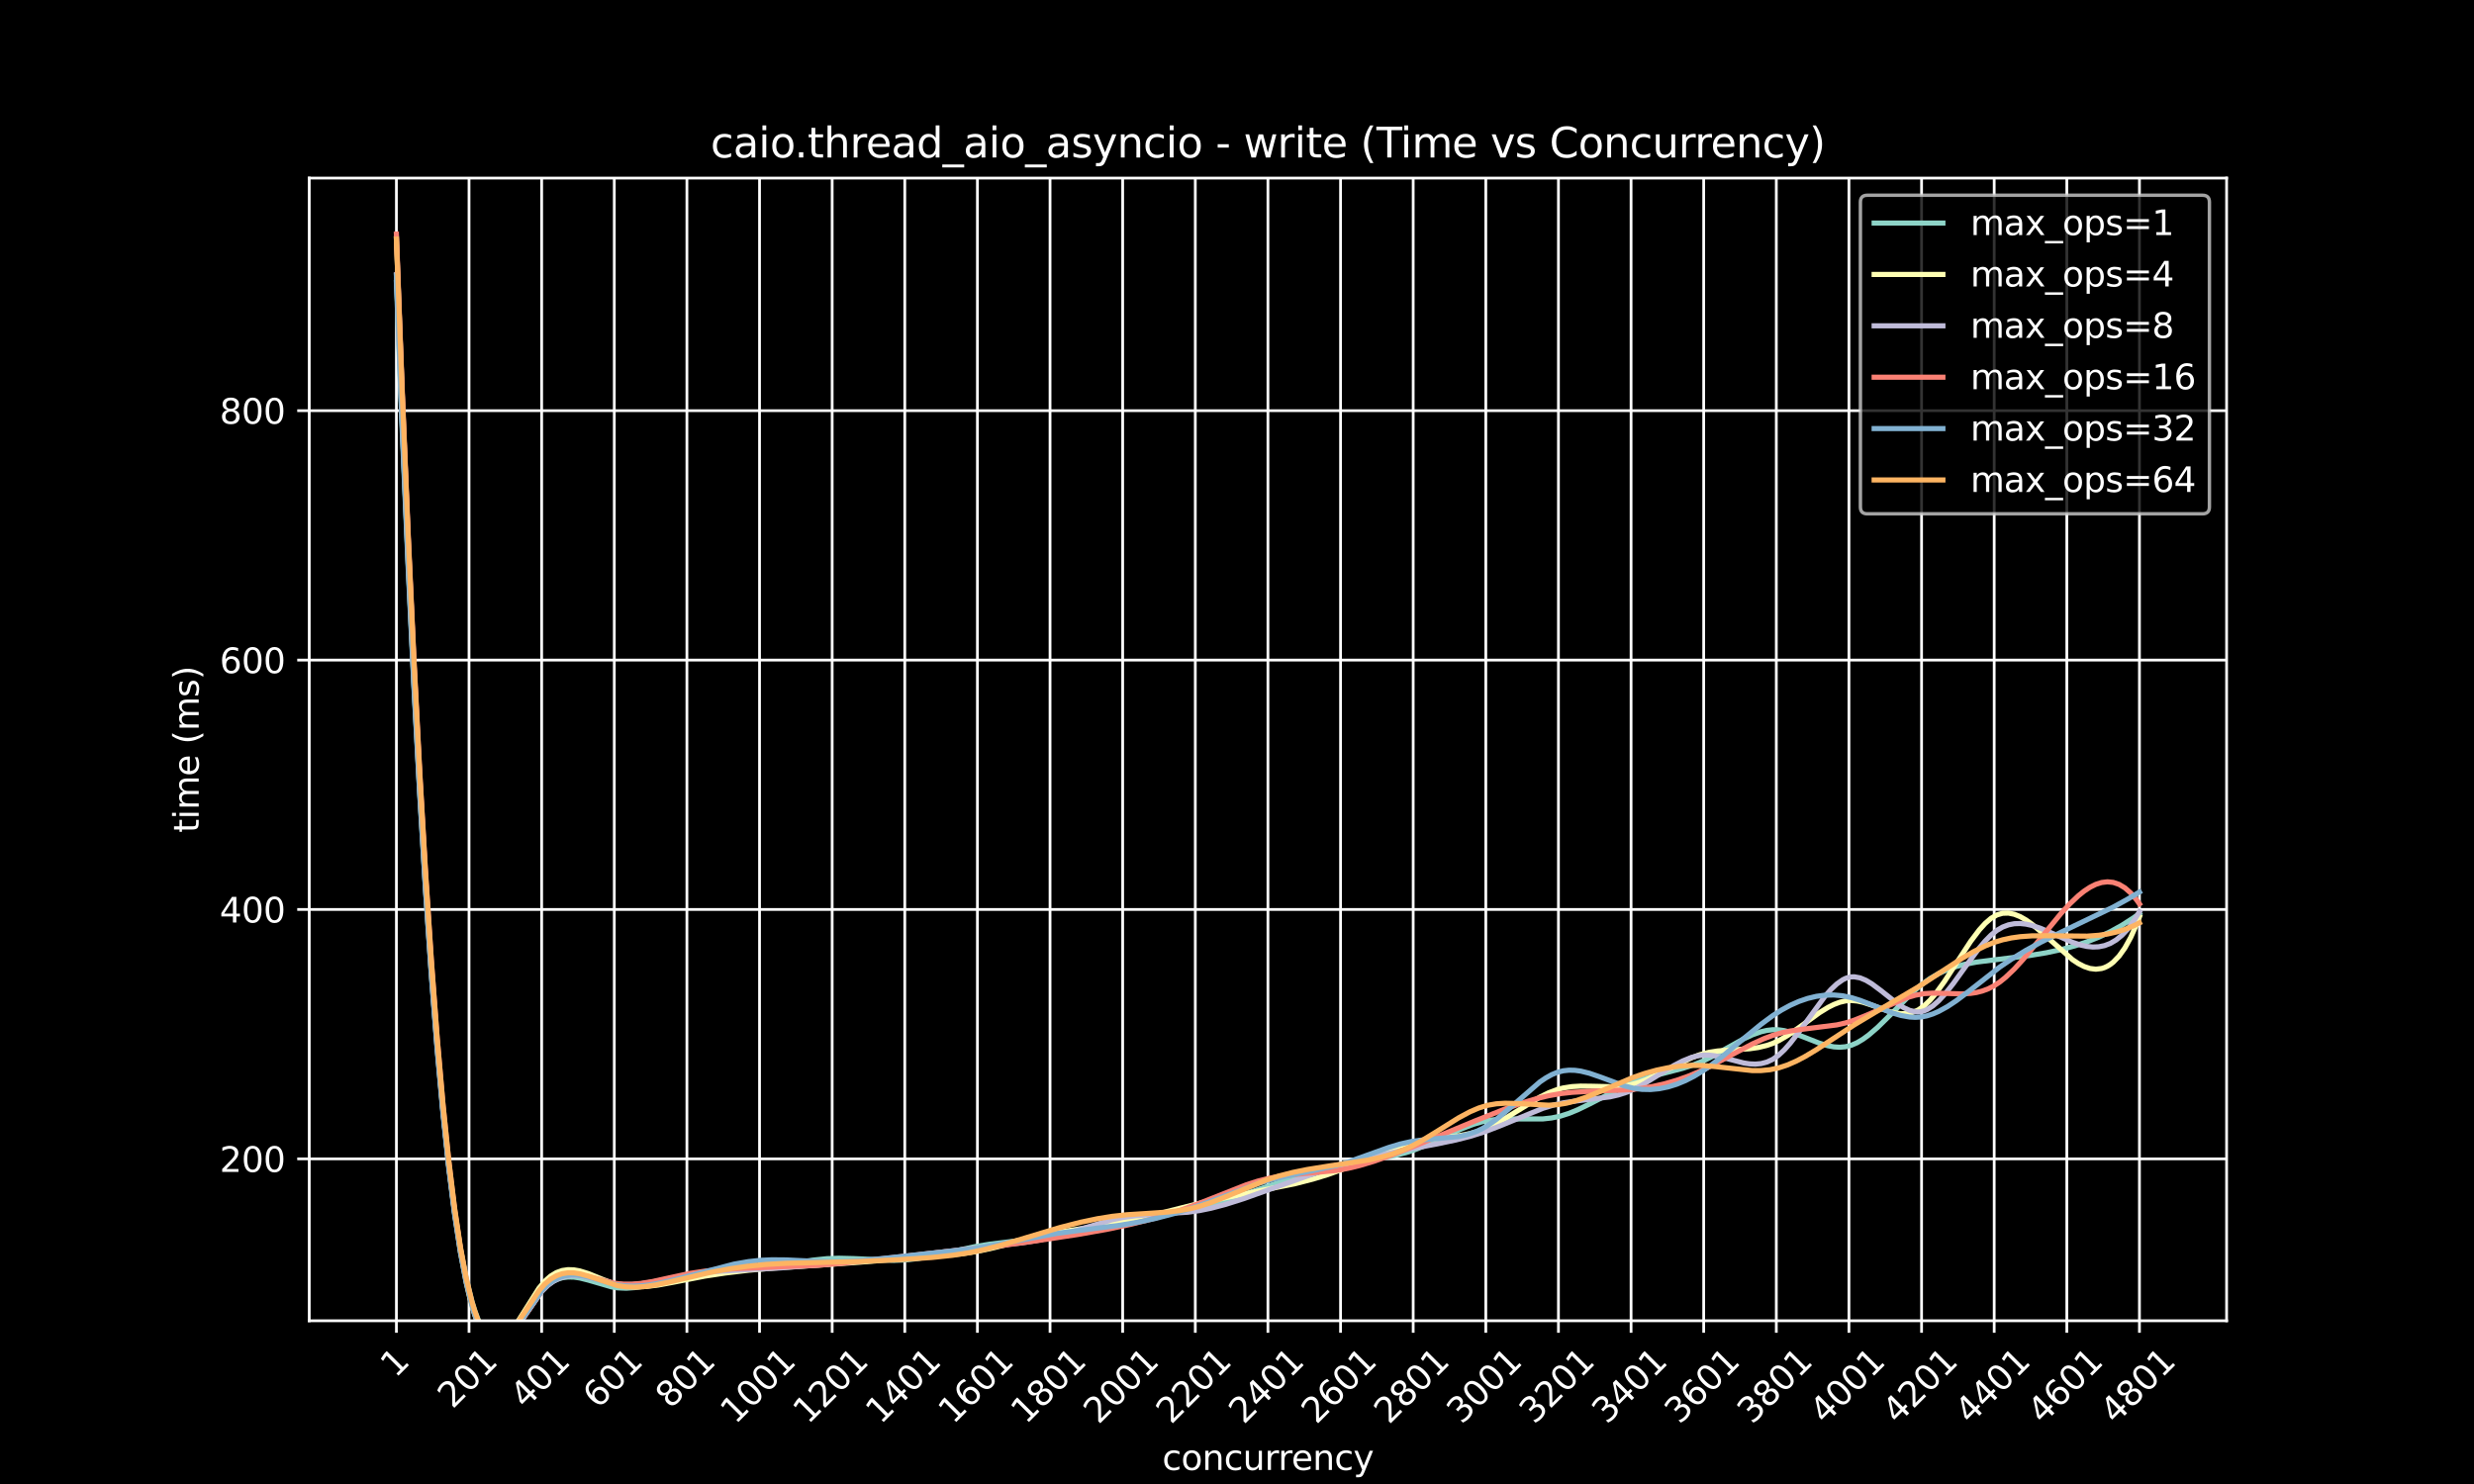 <?xml version="1.0" encoding="utf-8" standalone="no"?>
<!DOCTYPE svg PUBLIC "-//W3C//DTD SVG 1.1//EN"
  "http://www.w3.org/Graphics/SVG/1.1/DTD/svg11.dtd">
<svg xmlns:xlink="http://www.w3.org/1999/xlink" width="720pt" height="432pt" viewBox="0 0 720 432" xmlns="http://www.w3.org/2000/svg" version="1.1">
 <defs>
  <style type="text/css">*{stroke-linejoin: round; stroke-linecap: butt}</style>
 </defs>
 <g id="figure_1">
  <g id="patch_1">
   <path d="M 0 432 
L 720 432 
L 720 0 
L 0 0 
z
"/>
  </g>
  <g id="axes_1">
   <g id="patch_2">
    <path d="M 90 384.48 
L 648 384.48 
L 648 51.84 
L 90 51.84 
z
"/>
   </g>
   <g id="matplotlib.axis_1">
    <g id="xtick_1">
     <g id="line2d_1">
      <path d="M 115.364 384.48 
L 115.364 51.84 
" clip-path="url(#pfdaf390556)" style="fill: none; stroke: #ffffff; stroke-width: 0.8; stroke-linecap: square"/>
     </g>
     <g id="line2d_2">
      <defs>
       <path id="m2812d8d69b" d="M 0 0 
L 0 3.5 
" style="stroke: #ffffff; stroke-width: 0.8"/>
      </defs>
      <g>
       <use xlink:href="#m2812d8d69b" x="115.364" y="384.48" style="fill: #ffffff; stroke: #ffffff; stroke-width: 0.8"/>
      </g>
     </g>
     <g id="text_1">
      <!-- 1 -->
      <g style="fill: #ffffff" transform="translate(115.065 401.352) rotate(-45) scale(0.1 -0.1)">
       <defs>
        <path id="DejaVuSans-31" d="M 794 531 
L 1825 531 
L 1825 4091 
L 703 3866 
L 703 4441 
L 1819 4666 
L 2450 4666 
L 2450 531 
L 3481 531 
L 3481 0 
L 794 0 
L 794 531 
z
" transform="scale(0.016)"/>
       </defs>
       <use xlink:href="#DejaVuSans-31"/>
      </g>
     </g>
    </g>
    <g id="xtick_2">
     <g id="line2d_3">
      <path d="M 136.5 384.48 
L 136.5 51.84 
" clip-path="url(#pfdaf390556)" style="fill: none; stroke: #ffffff; stroke-width: 0.8; stroke-linecap: square"/>
     </g>
     <g id="line2d_4">
      <g>
       <use xlink:href="#m2812d8d69b" x="136.5" y="384.48" style="fill: #ffffff; stroke: #ffffff; stroke-width: 0.8"/>
      </g>
     </g>
     <g id="text_2">
      <!-- 201 -->
      <g style="fill: #ffffff" transform="translate(131.703 410.35) rotate(-45) scale(0.1 -0.1)">
       <defs>
        <path id="DejaVuSans-32" d="M 1228 531 
L 3431 531 
L 3431 0 
L 469 0 
L 469 531 
Q 828 903 1448 1529 
Q 2069 2156 2228 2338 
Q 2531 2678 2651 2914 
Q 2772 3150 2772 3378 
Q 2772 3750 2511 3984 
Q 2250 4219 1831 4219 
Q 1534 4219 1204 4116 
Q 875 4013 500 3803 
L 500 4441 
Q 881 4594 1212 4672 
Q 1544 4750 1819 4750 
Q 2544 4750 2975 4387 
Q 3406 4025 3406 3419 
Q 3406 3131 3298 2873 
Q 3191 2616 2906 2266 
Q 2828 2175 2409 1742 
Q 1991 1309 1228 531 
z
" transform="scale(0.016)"/>
        <path id="DejaVuSans-30" d="M 2034 4250 
Q 1547 4250 1301 3770 
Q 1056 3291 1056 2328 
Q 1056 1369 1301 889 
Q 1547 409 2034 409 
Q 2525 409 2770 889 
Q 3016 1369 3016 2328 
Q 3016 3291 2770 3770 
Q 2525 4250 2034 4250 
z
M 2034 4750 
Q 2819 4750 3233 4129 
Q 3647 3509 3647 2328 
Q 3647 1150 3233 529 
Q 2819 -91 2034 -91 
Q 1250 -91 836 529 
Q 422 1150 422 2328 
Q 422 3509 836 4129 
Q 1250 4750 2034 4750 
z
" transform="scale(0.016)"/>
       </defs>
       <use xlink:href="#DejaVuSans-32"/>
       <use xlink:href="#DejaVuSans-30" x="63.623"/>
       <use xlink:href="#DejaVuSans-31" x="127.246"/>
      </g>
     </g>
    </g>
    <g id="xtick_3">
     <g id="line2d_5">
      <path d="M 157.636 384.48 
L 157.636 51.84 
" clip-path="url(#pfdaf390556)" style="fill: none; stroke: #ffffff; stroke-width: 0.8; stroke-linecap: square"/>
     </g>
     <g id="line2d_6">
      <g>
       <use xlink:href="#m2812d8d69b" x="157.636" y="384.48" style="fill: #ffffff; stroke: #ffffff; stroke-width: 0.8"/>
      </g>
     </g>
     <g id="text_3">
      <!-- 401 -->
      <g style="fill: #ffffff" transform="translate(152.839 410.35) rotate(-45) scale(0.1 -0.1)">
       <defs>
        <path id="DejaVuSans-34" d="M 2419 4116 
L 825 1625 
L 2419 1625 
L 2419 4116 
z
M 2253 4666 
L 3047 4666 
L 3047 1625 
L 3713 1625 
L 3713 1100 
L 3047 1100 
L 3047 0 
L 2419 0 
L 2419 1100 
L 313 1100 
L 313 1709 
L 2253 4666 
z
" transform="scale(0.016)"/>
       </defs>
       <use xlink:href="#DejaVuSans-34"/>
       <use xlink:href="#DejaVuSans-30" x="63.623"/>
       <use xlink:href="#DejaVuSans-31" x="127.246"/>
      </g>
     </g>
    </g>
    <g id="xtick_4">
     <g id="line2d_7">
      <path d="M 178.773 384.48 
L 178.773 51.84 
" clip-path="url(#pfdaf390556)" style="fill: none; stroke: #ffffff; stroke-width: 0.8; stroke-linecap: square"/>
     </g>
     <g id="line2d_8">
      <g>
       <use xlink:href="#m2812d8d69b" x="178.773" y="384.48" style="fill: #ffffff; stroke: #ffffff; stroke-width: 0.8"/>
      </g>
     </g>
     <g id="text_4">
      <!-- 601 -->
      <g style="fill: #ffffff" transform="translate(173.975 410.35) rotate(-45) scale(0.1 -0.1)">
       <defs>
        <path id="DejaVuSans-36" d="M 2113 2584 
Q 1688 2584 1439 2293 
Q 1191 2003 1191 1497 
Q 1191 994 1439 701 
Q 1688 409 2113 409 
Q 2538 409 2786 701 
Q 3034 994 3034 1497 
Q 3034 2003 2786 2293 
Q 2538 2584 2113 2584 
z
M 3366 4563 
L 3366 3988 
Q 3128 4100 2886 4159 
Q 2644 4219 2406 4219 
Q 1781 4219 1451 3797 
Q 1122 3375 1075 2522 
Q 1259 2794 1537 2939 
Q 1816 3084 2150 3084 
Q 2853 3084 3261 2657 
Q 3669 2231 3669 1497 
Q 3669 778 3244 343 
Q 2819 -91 2113 -91 
Q 1303 -91 875 529 
Q 447 1150 447 2328 
Q 447 3434 972 4092 
Q 1497 4750 2381 4750 
Q 2619 4750 2861 4703 
Q 3103 4656 3366 4563 
z
" transform="scale(0.016)"/>
       </defs>
       <use xlink:href="#DejaVuSans-36"/>
       <use xlink:href="#DejaVuSans-30" x="63.623"/>
       <use xlink:href="#DejaVuSans-31" x="127.246"/>
      </g>
     </g>
    </g>
    <g id="xtick_5">
     <g id="line2d_9">
      <path d="M 199.909 384.48 
L 199.909 51.84 
" clip-path="url(#pfdaf390556)" style="fill: none; stroke: #ffffff; stroke-width: 0.8; stroke-linecap: square"/>
     </g>
     <g id="line2d_10">
      <g>
       <use xlink:href="#m2812d8d69b" x="199.909" y="384.48" style="fill: #ffffff; stroke: #ffffff; stroke-width: 0.8"/>
      </g>
     </g>
     <g id="text_5">
      <!-- 801 -->
      <g style="fill: #ffffff" transform="translate(195.112 410.35) rotate(-45) scale(0.1 -0.1)">
       <defs>
        <path id="DejaVuSans-38" d="M 2034 2216 
Q 1584 2216 1326 1975 
Q 1069 1734 1069 1313 
Q 1069 891 1326 650 
Q 1584 409 2034 409 
Q 2484 409 2743 651 
Q 3003 894 3003 1313 
Q 3003 1734 2745 1975 
Q 2488 2216 2034 2216 
z
M 1403 2484 
Q 997 2584 770 2862 
Q 544 3141 544 3541 
Q 544 4100 942 4425 
Q 1341 4750 2034 4750 
Q 2731 4750 3128 4425 
Q 3525 4100 3525 3541 
Q 3525 3141 3298 2862 
Q 3072 2584 2669 2484 
Q 3125 2378 3379 2068 
Q 3634 1759 3634 1313 
Q 3634 634 3220 271 
Q 2806 -91 2034 -91 
Q 1263 -91 848 271 
Q 434 634 434 1313 
Q 434 1759 690 2068 
Q 947 2378 1403 2484 
z
M 1172 3481 
Q 1172 3119 1398 2916 
Q 1625 2713 2034 2713 
Q 2441 2713 2670 2916 
Q 2900 3119 2900 3481 
Q 2900 3844 2670 4047 
Q 2441 4250 2034 4250 
Q 1625 4250 1398 4047 
Q 1172 3844 1172 3481 
z
" transform="scale(0.016)"/>
       </defs>
       <use xlink:href="#DejaVuSans-38"/>
       <use xlink:href="#DejaVuSans-30" x="63.623"/>
       <use xlink:href="#DejaVuSans-31" x="127.246"/>
      </g>
     </g>
    </g>
    <g id="xtick_6">
     <g id="line2d_11">
      <path d="M 221.045 384.48 
L 221.045 51.84 
" clip-path="url(#pfdaf390556)" style="fill: none; stroke: #ffffff; stroke-width: 0.8; stroke-linecap: square"/>
     </g>
     <g id="line2d_12">
      <g>
       <use xlink:href="#m2812d8d69b" x="221.045" y="384.48" style="fill: #ffffff; stroke: #ffffff; stroke-width: 0.8"/>
      </g>
     </g>
     <g id="text_6">
      <!-- 1001 -->
      <g style="fill: #ffffff" transform="translate(213.999 414.849) rotate(-45) scale(0.1 -0.1)">
       <use xlink:href="#DejaVuSans-31"/>
       <use xlink:href="#DejaVuSans-30" x="63.623"/>
       <use xlink:href="#DejaVuSans-30" x="127.246"/>
       <use xlink:href="#DejaVuSans-31" x="190.869"/>
      </g>
     </g>
    </g>
    <g id="xtick_7">
     <g id="line2d_13">
      <path d="M 242.182 384.48 
L 242.182 51.84 
" clip-path="url(#pfdaf390556)" style="fill: none; stroke: #ffffff; stroke-width: 0.8; stroke-linecap: square"/>
     </g>
     <g id="line2d_14">
      <g>
       <use xlink:href="#m2812d8d69b" x="242.182" y="384.48" style="fill: #ffffff; stroke: #ffffff; stroke-width: 0.8"/>
      </g>
     </g>
     <g id="text_7">
      <!-- 1201 -->
      <g style="fill: #ffffff" transform="translate(235.135 414.849) rotate(-45) scale(0.1 -0.1)">
       <use xlink:href="#DejaVuSans-31"/>
       <use xlink:href="#DejaVuSans-32" x="63.623"/>
       <use xlink:href="#DejaVuSans-30" x="127.246"/>
       <use xlink:href="#DejaVuSans-31" x="190.869"/>
      </g>
     </g>
    </g>
    <g id="xtick_8">
     <g id="line2d_15">
      <path d="M 263.318 384.48 
L 263.318 51.84 
" clip-path="url(#pfdaf390556)" style="fill: none; stroke: #ffffff; stroke-width: 0.8; stroke-linecap: square"/>
     </g>
     <g id="line2d_16">
      <g>
       <use xlink:href="#m2812d8d69b" x="263.318" y="384.48" style="fill: #ffffff; stroke: #ffffff; stroke-width: 0.8"/>
      </g>
     </g>
     <g id="text_8">
      <!-- 1401 -->
      <g style="fill: #ffffff" transform="translate(256.271 414.849) rotate(-45) scale(0.1 -0.1)">
       <use xlink:href="#DejaVuSans-31"/>
       <use xlink:href="#DejaVuSans-34" x="63.623"/>
       <use xlink:href="#DejaVuSans-30" x="127.246"/>
       <use xlink:href="#DejaVuSans-31" x="190.869"/>
      </g>
     </g>
    </g>
    <g id="xtick_9">
     <g id="line2d_17">
      <path d="M 284.455 384.48 
L 284.455 51.84 
" clip-path="url(#pfdaf390556)" style="fill: none; stroke: #ffffff; stroke-width: 0.8; stroke-linecap: square"/>
     </g>
     <g id="line2d_18">
      <g>
       <use xlink:href="#m2812d8d69b" x="284.455" y="384.48" style="fill: #ffffff; stroke: #ffffff; stroke-width: 0.8"/>
      </g>
     </g>
     <g id="text_9">
      <!-- 1601 -->
      <g style="fill: #ffffff" transform="translate(277.408 414.849) rotate(-45) scale(0.1 -0.1)">
       <use xlink:href="#DejaVuSans-31"/>
       <use xlink:href="#DejaVuSans-36" x="63.623"/>
       <use xlink:href="#DejaVuSans-30" x="127.246"/>
       <use xlink:href="#DejaVuSans-31" x="190.869"/>
      </g>
     </g>
    </g>
    <g id="xtick_10">
     <g id="line2d_19">
      <path d="M 305.591 384.48 
L 305.591 51.84 
" clip-path="url(#pfdaf390556)" style="fill: none; stroke: #ffffff; stroke-width: 0.8; stroke-linecap: square"/>
     </g>
     <g id="line2d_20">
      <g>
       <use xlink:href="#m2812d8d69b" x="305.591" y="384.48" style="fill: #ffffff; stroke: #ffffff; stroke-width: 0.8"/>
      </g>
     </g>
     <g id="text_10">
      <!-- 1801 -->
      <g style="fill: #ffffff" transform="translate(298.544 414.849) rotate(-45) scale(0.1 -0.1)">
       <use xlink:href="#DejaVuSans-31"/>
       <use xlink:href="#DejaVuSans-38" x="63.623"/>
       <use xlink:href="#DejaVuSans-30" x="127.246"/>
       <use xlink:href="#DejaVuSans-31" x="190.869"/>
      </g>
     </g>
    </g>
    <g id="xtick_11">
     <g id="line2d_21">
      <path d="M 326.727 384.48 
L 326.727 51.84 
" clip-path="url(#pfdaf390556)" style="fill: none; stroke: #ffffff; stroke-width: 0.8; stroke-linecap: square"/>
     </g>
     <g id="line2d_22">
      <g>
       <use xlink:href="#m2812d8d69b" x="326.727" y="384.48" style="fill: #ffffff; stroke: #ffffff; stroke-width: 0.8"/>
      </g>
     </g>
     <g id="text_11">
      <!-- 2001 -->
      <g style="fill: #ffffff" transform="translate(319.681 414.849) rotate(-45) scale(0.1 -0.1)">
       <use xlink:href="#DejaVuSans-32"/>
       <use xlink:href="#DejaVuSans-30" x="63.623"/>
       <use xlink:href="#DejaVuSans-30" x="127.246"/>
       <use xlink:href="#DejaVuSans-31" x="190.869"/>
      </g>
     </g>
    </g>
    <g id="xtick_12">
     <g id="line2d_23">
      <path d="M 347.864 384.48 
L 347.864 51.84 
" clip-path="url(#pfdaf390556)" style="fill: none; stroke: #ffffff; stroke-width: 0.8; stroke-linecap: square"/>
     </g>
     <g id="line2d_24">
      <g>
       <use xlink:href="#m2812d8d69b" x="347.864" y="384.48" style="fill: #ffffff; stroke: #ffffff; stroke-width: 0.8"/>
      </g>
     </g>
     <g id="text_12">
      <!-- 2201 -->
      <g style="fill: #ffffff" transform="translate(340.817 414.849) rotate(-45) scale(0.1 -0.1)">
       <use xlink:href="#DejaVuSans-32"/>
       <use xlink:href="#DejaVuSans-32" x="63.623"/>
       <use xlink:href="#DejaVuSans-30" x="127.246"/>
       <use xlink:href="#DejaVuSans-31" x="190.869"/>
      </g>
     </g>
    </g>
    <g id="xtick_13">
     <g id="line2d_25">
      <path d="M 369 384.48 
L 369 51.84 
" clip-path="url(#pfdaf390556)" style="fill: none; stroke: #ffffff; stroke-width: 0.8; stroke-linecap: square"/>
     </g>
     <g id="line2d_26">
      <g>
       <use xlink:href="#m2812d8d69b" x="369" y="384.48" style="fill: #ffffff; stroke: #ffffff; stroke-width: 0.8"/>
      </g>
     </g>
     <g id="text_13">
      <!-- 2401 -->
      <g style="fill: #ffffff" transform="translate(361.953 414.849) rotate(-45) scale(0.1 -0.1)">
       <use xlink:href="#DejaVuSans-32"/>
       <use xlink:href="#DejaVuSans-34" x="63.623"/>
       <use xlink:href="#DejaVuSans-30" x="127.246"/>
       <use xlink:href="#DejaVuSans-31" x="190.869"/>
      </g>
     </g>
    </g>
    <g id="xtick_14">
     <g id="line2d_27">
      <path d="M 390.136 384.48 
L 390.136 51.84 
" clip-path="url(#pfdaf390556)" style="fill: none; stroke: #ffffff; stroke-width: 0.8; stroke-linecap: square"/>
     </g>
     <g id="line2d_28">
      <g>
       <use xlink:href="#m2812d8d69b" x="390.136" y="384.48" style="fill: #ffffff; stroke: #ffffff; stroke-width: 0.8"/>
      </g>
     </g>
     <g id="text_14">
      <!-- 2601 -->
      <g style="fill: #ffffff" transform="translate(383.09 414.849) rotate(-45) scale(0.1 -0.1)">
       <use xlink:href="#DejaVuSans-32"/>
       <use xlink:href="#DejaVuSans-36" x="63.623"/>
       <use xlink:href="#DejaVuSans-30" x="127.246"/>
       <use xlink:href="#DejaVuSans-31" x="190.869"/>
      </g>
     </g>
    </g>
    <g id="xtick_15">
     <g id="line2d_29">
      <path d="M 411.273 384.48 
L 411.273 51.84 
" clip-path="url(#pfdaf390556)" style="fill: none; stroke: #ffffff; stroke-width: 0.8; stroke-linecap: square"/>
     </g>
     <g id="line2d_30">
      <g>
       <use xlink:href="#m2812d8d69b" x="411.273" y="384.48" style="fill: #ffffff; stroke: #ffffff; stroke-width: 0.8"/>
      </g>
     </g>
     <g id="text_15">
      <!-- 2801 -->
      <g style="fill: #ffffff" transform="translate(404.226 414.849) rotate(-45) scale(0.1 -0.1)">
       <use xlink:href="#DejaVuSans-32"/>
       <use xlink:href="#DejaVuSans-38" x="63.623"/>
       <use xlink:href="#DejaVuSans-30" x="127.246"/>
       <use xlink:href="#DejaVuSans-31" x="190.869"/>
      </g>
     </g>
    </g>
    <g id="xtick_16">
     <g id="line2d_31">
      <path d="M 432.409 384.48 
L 432.409 51.84 
" clip-path="url(#pfdaf390556)" style="fill: none; stroke: #ffffff; stroke-width: 0.8; stroke-linecap: square"/>
     </g>
     <g id="line2d_32">
      <g>
       <use xlink:href="#m2812d8d69b" x="432.409" y="384.48" style="fill: #ffffff; stroke: #ffffff; stroke-width: 0.8"/>
      </g>
     </g>
     <g id="text_16">
      <!-- 3001 -->
      <g style="fill: #ffffff" transform="translate(425.362 414.849) rotate(-45) scale(0.1 -0.1)">
       <defs>
        <path id="DejaVuSans-33" d="M 2597 2516 
Q 3050 2419 3304 2112 
Q 3559 1806 3559 1356 
Q 3559 666 3084 287 
Q 2609 -91 1734 -91 
Q 1441 -91 1130 -33 
Q 819 25 488 141 
L 488 750 
Q 750 597 1062 519 
Q 1375 441 1716 441 
Q 2309 441 2620 675 
Q 2931 909 2931 1356 
Q 2931 1769 2642 2001 
Q 2353 2234 1838 2234 
L 1294 2234 
L 1294 2753 
L 1863 2753 
Q 2328 2753 2575 2939 
Q 2822 3125 2822 3475 
Q 2822 3834 2567 4026 
Q 2313 4219 1838 4219 
Q 1578 4219 1281 4162 
Q 984 4106 628 3988 
L 628 4550 
Q 988 4650 1302 4700 
Q 1616 4750 1894 4750 
Q 2613 4750 3031 4423 
Q 3450 4097 3450 3541 
Q 3450 3153 3228 2886 
Q 3006 2619 2597 2516 
z
" transform="scale(0.016)"/>
       </defs>
       <use xlink:href="#DejaVuSans-33"/>
       <use xlink:href="#DejaVuSans-30" x="63.623"/>
       <use xlink:href="#DejaVuSans-30" x="127.246"/>
       <use xlink:href="#DejaVuSans-31" x="190.869"/>
      </g>
     </g>
    </g>
    <g id="xtick_17">
     <g id="line2d_33">
      <path d="M 453.545 384.48 
L 453.545 51.84 
" clip-path="url(#pfdaf390556)" style="fill: none; stroke: #ffffff; stroke-width: 0.8; stroke-linecap: square"/>
     </g>
     <g id="line2d_34">
      <g>
       <use xlink:href="#m2812d8d69b" x="453.545" y="384.48" style="fill: #ffffff; stroke: #ffffff; stroke-width: 0.8"/>
      </g>
     </g>
     <g id="text_17">
      <!-- 3201 -->
      <g style="fill: #ffffff" transform="translate(446.499 414.849) rotate(-45) scale(0.1 -0.1)">
       <use xlink:href="#DejaVuSans-33"/>
       <use xlink:href="#DejaVuSans-32" x="63.623"/>
       <use xlink:href="#DejaVuSans-30" x="127.246"/>
       <use xlink:href="#DejaVuSans-31" x="190.869"/>
      </g>
     </g>
    </g>
    <g id="xtick_18">
     <g id="line2d_35">
      <path d="M 474.682 384.48 
L 474.682 51.84 
" clip-path="url(#pfdaf390556)" style="fill: none; stroke: #ffffff; stroke-width: 0.8; stroke-linecap: square"/>
     </g>
     <g id="line2d_36">
      <g>
       <use xlink:href="#m2812d8d69b" x="474.682" y="384.48" style="fill: #ffffff; stroke: #ffffff; stroke-width: 0.8"/>
      </g>
     </g>
     <g id="text_18">
      <!-- 3401 -->
      <g style="fill: #ffffff" transform="translate(467.635 414.849) rotate(-45) scale(0.1 -0.1)">
       <use xlink:href="#DejaVuSans-33"/>
       <use xlink:href="#DejaVuSans-34" x="63.623"/>
       <use xlink:href="#DejaVuSans-30" x="127.246"/>
       <use xlink:href="#DejaVuSans-31" x="190.869"/>
      </g>
     </g>
    </g>
    <g id="xtick_19">
     <g id="line2d_37">
      <path d="M 495.818 384.48 
L 495.818 51.84 
" clip-path="url(#pfdaf390556)" style="fill: none; stroke: #ffffff; stroke-width: 0.8; stroke-linecap: square"/>
     </g>
     <g id="line2d_38">
      <g>
       <use xlink:href="#m2812d8d69b" x="495.818" y="384.48" style="fill: #ffffff; stroke: #ffffff; stroke-width: 0.8"/>
      </g>
     </g>
     <g id="text_19">
      <!-- 3601 -->
      <g style="fill: #ffffff" transform="translate(488.771 414.849) rotate(-45) scale(0.1 -0.1)">
       <use xlink:href="#DejaVuSans-33"/>
       <use xlink:href="#DejaVuSans-36" x="63.623"/>
       <use xlink:href="#DejaVuSans-30" x="127.246"/>
       <use xlink:href="#DejaVuSans-31" x="190.869"/>
      </g>
     </g>
    </g>
    <g id="xtick_20">
     <g id="line2d_39">
      <path d="M 516.955 384.48 
L 516.955 51.84 
" clip-path="url(#pfdaf390556)" style="fill: none; stroke: #ffffff; stroke-width: 0.8; stroke-linecap: square"/>
     </g>
     <g id="line2d_40">
      <g>
       <use xlink:href="#m2812d8d69b" x="516.955" y="384.48" style="fill: #ffffff; stroke: #ffffff; stroke-width: 0.8"/>
      </g>
     </g>
     <g id="text_20">
      <!-- 3801 -->
      <g style="fill: #ffffff" transform="translate(509.908 414.849) rotate(-45) scale(0.1 -0.1)">
       <use xlink:href="#DejaVuSans-33"/>
       <use xlink:href="#DejaVuSans-38" x="63.623"/>
       <use xlink:href="#DejaVuSans-30" x="127.246"/>
       <use xlink:href="#DejaVuSans-31" x="190.869"/>
      </g>
     </g>
    </g>
    <g id="xtick_21">
     <g id="line2d_41">
      <path d="M 538.091 384.48 
L 538.091 51.84 
" clip-path="url(#pfdaf390556)" style="fill: none; stroke: #ffffff; stroke-width: 0.8; stroke-linecap: square"/>
     </g>
     <g id="line2d_42">
      <g>
       <use xlink:href="#m2812d8d69b" x="538.091" y="384.48" style="fill: #ffffff; stroke: #ffffff; stroke-width: 0.8"/>
      </g>
     </g>
     <g id="text_21">
      <!-- 4001 -->
      <g style="fill: #ffffff" transform="translate(531.044 414.849) rotate(-45) scale(0.1 -0.1)">
       <use xlink:href="#DejaVuSans-34"/>
       <use xlink:href="#DejaVuSans-30" x="63.623"/>
       <use xlink:href="#DejaVuSans-30" x="127.246"/>
       <use xlink:href="#DejaVuSans-31" x="190.869"/>
      </g>
     </g>
    </g>
    <g id="xtick_22">
     <g id="line2d_43">
      <path d="M 559.227 384.48 
L 559.227 51.84 
" clip-path="url(#pfdaf390556)" style="fill: none; stroke: #ffffff; stroke-width: 0.8; stroke-linecap: square"/>
     </g>
     <g id="line2d_44">
      <g>
       <use xlink:href="#m2812d8d69b" x="559.227" y="384.48" style="fill: #ffffff; stroke: #ffffff; stroke-width: 0.8"/>
      </g>
     </g>
     <g id="text_22">
      <!-- 4201 -->
      <g style="fill: #ffffff" transform="translate(552.181 414.849) rotate(-45) scale(0.1 -0.1)">
       <use xlink:href="#DejaVuSans-34"/>
       <use xlink:href="#DejaVuSans-32" x="63.623"/>
       <use xlink:href="#DejaVuSans-30" x="127.246"/>
       <use xlink:href="#DejaVuSans-31" x="190.869"/>
      </g>
     </g>
    </g>
    <g id="xtick_23">
     <g id="line2d_45">
      <path d="M 580.364 384.48 
L 580.364 51.84 
" clip-path="url(#pfdaf390556)" style="fill: none; stroke: #ffffff; stroke-width: 0.8; stroke-linecap: square"/>
     </g>
     <g id="line2d_46">
      <g>
       <use xlink:href="#m2812d8d69b" x="580.364" y="384.48" style="fill: #ffffff; stroke: #ffffff; stroke-width: 0.8"/>
      </g>
     </g>
     <g id="text_23">
      <!-- 4401 -->
      <g style="fill: #ffffff" transform="translate(573.317 414.849) rotate(-45) scale(0.1 -0.1)">
       <use xlink:href="#DejaVuSans-34"/>
       <use xlink:href="#DejaVuSans-34" x="63.623"/>
       <use xlink:href="#DejaVuSans-30" x="127.246"/>
       <use xlink:href="#DejaVuSans-31" x="190.869"/>
      </g>
     </g>
    </g>
    <g id="xtick_24">
     <g id="line2d_47">
      <path d="M 601.5 384.48 
L 601.5 51.84 
" clip-path="url(#pfdaf390556)" style="fill: none; stroke: #ffffff; stroke-width: 0.8; stroke-linecap: square"/>
     </g>
     <g id="line2d_48">
      <g>
       <use xlink:href="#m2812d8d69b" x="601.5" y="384.48" style="fill: #ffffff; stroke: #ffffff; stroke-width: 0.8"/>
      </g>
     </g>
     <g id="text_24">
      <!-- 4601 -->
      <g style="fill: #ffffff" transform="translate(594.453 414.849) rotate(-45) scale(0.1 -0.1)">
       <use xlink:href="#DejaVuSans-34"/>
       <use xlink:href="#DejaVuSans-36" x="63.623"/>
       <use xlink:href="#DejaVuSans-30" x="127.246"/>
       <use xlink:href="#DejaVuSans-31" x="190.869"/>
      </g>
     </g>
    </g>
    <g id="xtick_25">
     <g id="line2d_49">
      <path d="M 622.636 384.48 
L 622.636 51.84 
" clip-path="url(#pfdaf390556)" style="fill: none; stroke: #ffffff; stroke-width: 0.8; stroke-linecap: square"/>
     </g>
     <g id="line2d_50">
      <g>
       <use xlink:href="#m2812d8d69b" x="622.636" y="384.48" style="fill: #ffffff; stroke: #ffffff; stroke-width: 0.8"/>
      </g>
     </g>
     <g id="text_25">
      <!-- 4801 -->
      <g style="fill: #ffffff" transform="translate(615.59 414.849) rotate(-45) scale(0.1 -0.1)">
       <use xlink:href="#DejaVuSans-34"/>
       <use xlink:href="#DejaVuSans-38" x="63.623"/>
       <use xlink:href="#DejaVuSans-30" x="127.246"/>
       <use xlink:href="#DejaVuSans-31" x="190.869"/>
      </g>
     </g>
    </g>
    <g id="text_26">
     <!-- concurrency -->
     <g style="fill: #ffffff" transform="translate(338.24 427.918) scale(0.1 -0.1)">
      <defs>
       <path id="DejaVuSans-63" d="M 3122 3366 
L 3122 2828 
Q 2878 2963 2633 3030 
Q 2388 3097 2138 3097 
Q 1578 3097 1268 2742 
Q 959 2388 959 1747 
Q 959 1106 1268 751 
Q 1578 397 2138 397 
Q 2388 397 2633 464 
Q 2878 531 3122 666 
L 3122 134 
Q 2881 22 2623 -34 
Q 2366 -91 2075 -91 
Q 1284 -91 818 406 
Q 353 903 353 1747 
Q 353 2603 823 3093 
Q 1294 3584 2113 3584 
Q 2378 3584 2631 3529 
Q 2884 3475 3122 3366 
z
" transform="scale(0.016)"/>
       <path id="DejaVuSans-6f" d="M 1959 3097 
Q 1497 3097 1228 2736 
Q 959 2375 959 1747 
Q 959 1119 1226 758 
Q 1494 397 1959 397 
Q 2419 397 2687 759 
Q 2956 1122 2956 1747 
Q 2956 2369 2687 2733 
Q 2419 3097 1959 3097 
z
M 1959 3584 
Q 2709 3584 3137 3096 
Q 3566 2609 3566 1747 
Q 3566 888 3137 398 
Q 2709 -91 1959 -91 
Q 1206 -91 779 398 
Q 353 888 353 1747 
Q 353 2609 779 3096 
Q 1206 3584 1959 3584 
z
" transform="scale(0.016)"/>
       <path id="DejaVuSans-6e" d="M 3513 2113 
L 3513 0 
L 2938 0 
L 2938 2094 
Q 2938 2591 2744 2837 
Q 2550 3084 2163 3084 
Q 1697 3084 1428 2787 
Q 1159 2491 1159 1978 
L 1159 0 
L 581 0 
L 581 3500 
L 1159 3500 
L 1159 2956 
Q 1366 3272 1645 3428 
Q 1925 3584 2291 3584 
Q 2894 3584 3203 3211 
Q 3513 2838 3513 2113 
z
" transform="scale(0.016)"/>
       <path id="DejaVuSans-75" d="M 544 1381 
L 544 3500 
L 1119 3500 
L 1119 1403 
Q 1119 906 1312 657 
Q 1506 409 1894 409 
Q 2359 409 2629 706 
Q 2900 1003 2900 1516 
L 2900 3500 
L 3475 3500 
L 3475 0 
L 2900 0 
L 2900 538 
Q 2691 219 2414 64 
Q 2138 -91 1772 -91 
Q 1169 -91 856 284 
Q 544 659 544 1381 
z
M 1991 3584 
L 1991 3584 
z
" transform="scale(0.016)"/>
       <path id="DejaVuSans-72" d="M 2631 2963 
Q 2534 3019 2420 3045 
Q 2306 3072 2169 3072 
Q 1681 3072 1420 2755 
Q 1159 2438 1159 1844 
L 1159 0 
L 581 0 
L 581 3500 
L 1159 3500 
L 1159 2956 
Q 1341 3275 1631 3429 
Q 1922 3584 2338 3584 
Q 2397 3584 2469 3576 
Q 2541 3569 2628 3553 
L 2631 2963 
z
" transform="scale(0.016)"/>
       <path id="DejaVuSans-65" d="M 3597 1894 
L 3597 1613 
L 953 1613 
Q 991 1019 1311 708 
Q 1631 397 2203 397 
Q 2534 397 2845 478 
Q 3156 559 3463 722 
L 3463 178 
Q 3153 47 2828 -22 
Q 2503 -91 2169 -91 
Q 1331 -91 842 396 
Q 353 884 353 1716 
Q 353 2575 817 3079 
Q 1281 3584 2069 3584 
Q 2775 3584 3186 3129 
Q 3597 2675 3597 1894 
z
M 3022 2063 
Q 3016 2534 2758 2815 
Q 2500 3097 2075 3097 
Q 1594 3097 1305 2825 
Q 1016 2553 972 2059 
L 3022 2063 
z
" transform="scale(0.016)"/>
       <path id="DejaVuSans-79" d="M 2059 -325 
Q 1816 -950 1584 -1140 
Q 1353 -1331 966 -1331 
L 506 -1331 
L 506 -850 
L 844 -850 
Q 1081 -850 1212 -737 
Q 1344 -625 1503 -206 
L 1606 56 
L 191 3500 
L 800 3500 
L 1894 763 
L 2988 3500 
L 3597 3500 
L 2059 -325 
z
" transform="scale(0.016)"/>
      </defs>
      <use xlink:href="#DejaVuSans-63"/>
      <use xlink:href="#DejaVuSans-6f" x="54.98"/>
      <use xlink:href="#DejaVuSans-6e" x="116.162"/>
      <use xlink:href="#DejaVuSans-63" x="179.541"/>
      <use xlink:href="#DejaVuSans-75" x="234.521"/>
      <use xlink:href="#DejaVuSans-72" x="297.9"/>
      <use xlink:href="#DejaVuSans-72" x="337.264"/>
      <use xlink:href="#DejaVuSans-65" x="376.127"/>
      <use xlink:href="#DejaVuSans-6e" x="437.65"/>
      <use xlink:href="#DejaVuSans-63" x="501.029"/>
      <use xlink:href="#DejaVuSans-79" x="556.01"/>
     </g>
    </g>
   </g>
   <g id="matplotlib.axis_2">
    <g id="ytick_1">
     <g id="line2d_51">
      <path d="M 90 337.353 
L 648 337.353 
" clip-path="url(#pfdaf390556)" style="fill: none; stroke: #ffffff; stroke-width: 0.8; stroke-linecap: square"/>
     </g>
     <g id="line2d_52">
      <defs>
       <path id="mb762de1431" d="M 0 0 
L -3.5 0 
" style="stroke: #ffffff; stroke-width: 0.8"/>
      </defs>
      <g>
       <use xlink:href="#mb762de1431" x="90" y="337.353" style="fill: #ffffff; stroke: #ffffff; stroke-width: 0.8"/>
      </g>
     </g>
     <g id="text_27">
      <!-- 200 -->
      <g style="fill: #ffffff" transform="translate(63.913 341.152) scale(0.1 -0.1)">
       <use xlink:href="#DejaVuSans-32"/>
       <use xlink:href="#DejaVuSans-30" x="63.623"/>
       <use xlink:href="#DejaVuSans-30" x="127.246"/>
      </g>
     </g>
    </g>
    <g id="ytick_2">
     <g id="line2d_53">
      <path d="M 90 264.751 
L 648 264.751 
" clip-path="url(#pfdaf390556)" style="fill: none; stroke: #ffffff; stroke-width: 0.8; stroke-linecap: square"/>
     </g>
     <g id="line2d_54">
      <g>
       <use xlink:href="#mb762de1431" x="90" y="264.751" style="fill: #ffffff; stroke: #ffffff; stroke-width: 0.8"/>
      </g>
     </g>
     <g id="text_28">
      <!-- 400 -->
      <g style="fill: #ffffff" transform="translate(63.913 268.55) scale(0.1 -0.1)">
       <use xlink:href="#DejaVuSans-34"/>
       <use xlink:href="#DejaVuSans-30" x="63.623"/>
       <use xlink:href="#DejaVuSans-30" x="127.246"/>
      </g>
     </g>
    </g>
    <g id="ytick_3">
     <g id="line2d_55">
      <path d="M 90 192.149 
L 648 192.149 
" clip-path="url(#pfdaf390556)" style="fill: none; stroke: #ffffff; stroke-width: 0.8; stroke-linecap: square"/>
     </g>
     <g id="line2d_56">
      <g>
       <use xlink:href="#mb762de1431" x="90" y="192.149" style="fill: #ffffff; stroke: #ffffff; stroke-width: 0.8"/>
      </g>
     </g>
     <g id="text_29">
      <!-- 600 -->
      <g style="fill: #ffffff" transform="translate(63.913 195.948) scale(0.1 -0.1)">
       <use xlink:href="#DejaVuSans-36"/>
       <use xlink:href="#DejaVuSans-30" x="63.623"/>
       <use xlink:href="#DejaVuSans-30" x="127.246"/>
      </g>
     </g>
    </g>
    <g id="ytick_4">
     <g id="line2d_57">
      <path d="M 90 119.547 
L 648 119.547 
" clip-path="url(#pfdaf390556)" style="fill: none; stroke: #ffffff; stroke-width: 0.8; stroke-linecap: square"/>
     </g>
     <g id="line2d_58">
      <g>
       <use xlink:href="#mb762de1431" x="90" y="119.547" style="fill: #ffffff; stroke: #ffffff; stroke-width: 0.8"/>
      </g>
     </g>
     <g id="text_30">
      <!-- 800 -->
      <g style="fill: #ffffff" transform="translate(63.913 123.346) scale(0.1 -0.1)">
       <use xlink:href="#DejaVuSans-38"/>
       <use xlink:href="#DejaVuSans-30" x="63.623"/>
       <use xlink:href="#DejaVuSans-30" x="127.246"/>
      </g>
     </g>
    </g>
    <g id="text_31">
     <!-- time (ms) -->
     <g style="fill: #ffffff" transform="translate(57.833 242.422) rotate(-90) scale(0.1 -0.1)">
      <defs>
       <path id="DejaVuSans-74" d="M 1172 4494 
L 1172 3500 
L 2356 3500 
L 2356 3053 
L 1172 3053 
L 1172 1153 
Q 1172 725 1289 603 
Q 1406 481 1766 481 
L 2356 481 
L 2356 0 
L 1766 0 
Q 1100 0 847 248 
Q 594 497 594 1153 
L 594 3053 
L 172 3053 
L 172 3500 
L 594 3500 
L 594 4494 
L 1172 4494 
z
" transform="scale(0.016)"/>
       <path id="DejaVuSans-69" d="M 603 3500 
L 1178 3500 
L 1178 0 
L 603 0 
L 603 3500 
z
M 603 4863 
L 1178 4863 
L 1178 4134 
L 603 4134 
L 603 4863 
z
" transform="scale(0.016)"/>
       <path id="DejaVuSans-6d" d="M 3328 2828 
Q 3544 3216 3844 3400 
Q 4144 3584 4550 3584 
Q 5097 3584 5394 3201 
Q 5691 2819 5691 2113 
L 5691 0 
L 5113 0 
L 5113 2094 
Q 5113 2597 4934 2840 
Q 4756 3084 4391 3084 
Q 3944 3084 3684 2787 
Q 3425 2491 3425 1978 
L 3425 0 
L 2847 0 
L 2847 2094 
Q 2847 2600 2669 2842 
Q 2491 3084 2119 3084 
Q 1678 3084 1418 2786 
Q 1159 2488 1159 1978 
L 1159 0 
L 581 0 
L 581 3500 
L 1159 3500 
L 1159 2956 
Q 1356 3278 1631 3431 
Q 1906 3584 2284 3584 
Q 2666 3584 2933 3390 
Q 3200 3197 3328 2828 
z
" transform="scale(0.016)"/>
       <path id="DejaVuSans-20" transform="scale(0.016)"/>
       <path id="DejaVuSans-28" d="M 1984 4856 
Q 1566 4138 1362 3434 
Q 1159 2731 1159 2009 
Q 1159 1288 1364 580 
Q 1569 -128 1984 -844 
L 1484 -844 
Q 1016 -109 783 600 
Q 550 1309 550 2009 
Q 550 2706 781 3412 
Q 1013 4119 1484 4856 
L 1984 4856 
z
" transform="scale(0.016)"/>
       <path id="DejaVuSans-73" d="M 2834 3397 
L 2834 2853 
Q 2591 2978 2328 3040 
Q 2066 3103 1784 3103 
Q 1356 3103 1142 2972 
Q 928 2841 928 2578 
Q 928 2378 1081 2264 
Q 1234 2150 1697 2047 
L 1894 2003 
Q 2506 1872 2764 1633 
Q 3022 1394 3022 966 
Q 3022 478 2636 193 
Q 2250 -91 1575 -91 
Q 1294 -91 989 -36 
Q 684 19 347 128 
L 347 722 
Q 666 556 975 473 
Q 1284 391 1588 391 
Q 1994 391 2212 530 
Q 2431 669 2431 922 
Q 2431 1156 2273 1281 
Q 2116 1406 1581 1522 
L 1381 1569 
Q 847 1681 609 1914 
Q 372 2147 372 2553 
Q 372 3047 722 3315 
Q 1072 3584 1716 3584 
Q 2034 3584 2315 3537 
Q 2597 3491 2834 3397 
z
" transform="scale(0.016)"/>
       <path id="DejaVuSans-29" d="M 513 4856 
L 1013 4856 
Q 1481 4119 1714 3412 
Q 1947 2706 1947 2009 
Q 1947 1309 1714 600 
Q 1481 -109 1013 -844 
L 513 -844 
Q 928 -128 1133 580 
Q 1338 1288 1338 2009 
Q 1338 2731 1133 3434 
Q 928 4138 513 4856 
z
" transform="scale(0.016)"/>
      </defs>
      <use xlink:href="#DejaVuSans-74"/>
      <use xlink:href="#DejaVuSans-69" x="39.209"/>
      <use xlink:href="#DejaVuSans-6d" x="66.992"/>
      <use xlink:href="#DejaVuSans-65" x="164.404"/>
      <use xlink:href="#DejaVuSans-20" x="225.928"/>
      <use xlink:href="#DejaVuSans-28" x="257.715"/>
      <use xlink:href="#DejaVuSans-6d" x="296.729"/>
      <use xlink:href="#DejaVuSans-73" x="394.141"/>
      <use xlink:href="#DejaVuSans-29" x="446.24"/>
     </g>
    </g>
   </g>
   <g id="line2d_59">
    <path d="M 115.364 82.225 
L 117.057 125.344 
L 118.751 164.378 
L 120.445 199.52 
L 122.139 230.961 
L 123.832 258.892 
L 125.526 283.506 
L 127.22 304.993 
L 128.913 323.545 
L 130.607 339.354 
L 132.301 352.611 
L 133.995 363.508 
L 135.688 372.237 
L 137.382 378.989 
L 138.229 381.684 
L 139.076 383.956 
L 139.923 385.83 
L 140.77 387.33 
L 141.616 388.478 
L 142.463 389.301 
L 143.31 389.821 
L 144.157 390.062 
L 145.004 390.048 
L 145.851 389.804 
L 146.698 389.352 
L 147.545 388.718 
L 149.238 386.997 
L 150.932 384.832 
L 156.86 376.524 
L 158.554 374.725 
L 160.248 373.399 
L 161.941 372.495 
L 163.635 371.96 
L 165.329 371.739 
L 167.022 371.777 
L 168.716 372.022 
L 171.257 372.657 
L 178.032 374.63 
L 179.725 374.895 
L 182.266 375.004 
L 184.807 374.819 
L 187.347 374.405 
L 190.735 373.607 
L 200.897 370.983 
L 204.285 370.46 
L 208.519 370.055 
L 222.916 368.979 
L 228.844 368.053 
L 236.465 366.842 
L 240.7 366.404 
L 244.087 366.279 
L 248.322 366.38 
L 260.178 366.904 
L 263.565 366.769 
L 266.953 366.39 
L 271.187 365.646 
L 277.962 364.14 
L 283.89 362.87 
L 288.124 362.176 
L 294.052 361.449 
L 304.215 360.244 
L 309.296 359.369 
L 316.071 357.915 
L 327.08 355.499 
L 333.855 354.304 
L 344.864 352.386 
L 349.946 351.247 
L 355.027 349.87 
L 360.955 348.035 
L 370.27 344.881 
L 379.586 341.778 
L 384.667 340.305 
L 388.901 339.284 
L 393.136 338.496 
L 405.839 336.398 
L 409.226 335.524 
L 411.767 334.683 
L 415.154 333.306 
L 420.235 330.941 
L 425.317 328.619 
L 428.704 327.319 
L 431.245 326.569 
L 433.785 326.073 
L 436.326 325.819 
L 439.713 325.736 
L 449.029 325.723 
L 451.569 325.443 
L 454.11 324.91 
L 456.651 324.093 
L 459.191 323.044 
L 462.579 321.393 
L 473.588 315.722 
L 476.129 314.713 
L 479.516 313.633 
L 484.597 312.326 
L 489.678 311.008 
L 493.066 309.908 
L 495.606 308.875 
L 498.147 307.623 
L 502.381 305.235 
L 507.463 302.409 
L 510.003 301.233 
L 512.544 300.341 
L 514.238 299.95 
L 515.931 299.756 
L 517.625 299.784 
L 519.319 300.033 
L 521.859 300.725 
L 525.247 302.005 
L 529.481 303.671 
L 532.022 304.434 
L 533.715 304.749 
L 535.409 304.858 
L 537.103 304.714 
L 538.797 304.274 
L 540.49 303.529 
L 542.184 302.518 
L 543.878 301.281 
L 546.418 299.091 
L 549.806 295.761 
L 556.581 288.915 
L 559.121 286.702 
L 561.662 284.87 
L 564.203 283.404 
L 566.743 282.254 
L 569.284 281.371 
L 571.824 280.706 
L 575.212 280.073 
L 580.293 279.43 
L 590.455 278.191 
L 595.537 277.352 
L 599.771 276.448 
L 604.005 275.3 
L 607.393 274.168 
L 610.78 272.815 
L 614.168 271.215 
L 617.555 269.338 
L 620.943 267.156 
L 622.636 265.942 
L 622.636 265.942 
" clip-path="url(#pfdaf390556)" style="fill: none; stroke: #8dd3c7; stroke-width: 1.5; stroke-linecap: square"/>
   </g>
   <g id="line2d_60">
    <path d="M 115.364 69.419 
L 117.057 114.889 
L 118.751 156.016 
L 120.445 193.003 
L 122.139 226.055 
L 123.832 255.377 
L 125.526 281.174 
L 127.22 303.65 
L 128.913 323.011 
L 130.607 339.461 
L 132.301 353.205 
L 133.995 364.448 
L 135.688 373.394 
L 136.535 377.07 
L 137.382 380.249 
L 138.229 382.956 
L 139.076 385.216 
L 139.923 387.057 
L 140.77 388.502 
L 141.616 389.578 
L 142.463 390.311 
L 143.31 390.725 
L 144.157 390.847 
L 145.004 390.702 
L 145.851 390.315 
L 146.698 389.713 
L 147.545 388.921 
L 149.238 386.868 
L 150.932 384.362 
L 156.86 374.979 
L 158.554 372.961 
L 160.248 371.47 
L 161.941 370.452 
L 163.635 369.851 
L 165.329 369.609 
L 167.022 369.668 
L 168.716 369.971 
L 171.257 370.758 
L 175.491 372.478 
L 178.032 373.439 
L 180.572 374.124 
L 183.113 374.496 
L 185.654 374.602 
L 188.194 374.488 
L 191.582 374.074 
L 195.816 373.292 
L 205.131 371.482 
L 211.059 370.581 
L 217.834 369.776 
L 225.456 369.111 
L 238.159 368.297 
L 250.015 367.446 
L 279.656 365.011 
L 283.89 364.355 
L 288.124 363.488 
L 294.052 362.028 
L 304.215 359.491 
L 309.296 358.501 
L 316.071 357.457 
L 325.386 356.002 
L 330.468 354.955 
L 337.243 353.285 
L 349.946 350.083 
L 357.567 348.48 
L 377.045 344.539 
L 382.126 343.231 
L 386.361 341.942 
L 390.595 340.423 
L 395.676 338.309 
L 404.145 334.729 
L 407.532 333.518 
L 410.92 332.555 
L 414.307 331.898 
L 418.542 331.36 
L 424.47 330.638 
L 427.857 329.984 
L 430.398 329.268 
L 432.938 328.294 
L 435.479 327.043 
L 438.866 325.069 
L 448.182 319.351 
L 450.723 318.105 
L 453.263 317.149 
L 454.957 316.709 
L 457.497 316.319 
L 460.038 316.175 
L 463.426 316.217 
L 469.354 316.351 
L 471.894 316.206 
L 474.435 315.813 
L 476.975 315.106 
L 479.516 314.128 
L 482.903 312.539 
L 492.219 307.947 
L 494.76 307.009 
L 497.3 306.35 
L 499.841 305.953 
L 503.228 305.68 
L 509.156 305.297 
L 511.697 304.934 
L 514.238 304.321 
L 515.931 303.728 
L 517.625 302.957 
L 520.166 301.481 
L 523.553 299.122 
L 529.481 294.816 
L 532.022 293.253 
L 533.715 292.406 
L 535.409 291.762 
L 537.103 291.361 
L 538.797 291.241 
L 540.49 291.398 
L 542.184 291.771 
L 544.725 292.599 
L 549.806 294.432 
L 551.5 294.863 
L 553.193 295.099 
L 554.887 295.075 
L 556.581 294.73 
L 558.275 293.998 
L 559.968 292.82 
L 561.662 291.196 
L 563.356 289.203 
L 565.896 285.699 
L 569.284 280.491 
L 573.518 274.028 
L 576.059 270.66 
L 577.752 268.796 
L 579.446 267.33 
L 581.14 266.342 
L 582.834 265.85 
L 584.527 265.803 
L 586.221 266.147 
L 587.915 266.83 
L 589.609 267.798 
L 591.302 268.997 
L 593.843 271.112 
L 603.158 279.368 
L 604.852 280.49 
L 606.546 281.361 
L 608.24 281.928 
L 609.933 282.137 
L 611.627 281.935 
L 612.474 281.663 
L 613.321 281.268 
L 614.168 280.744 
L 615.015 280.083 
L 616.708 278.326 
L 618.402 275.943 
L 620.096 272.882 
L 621.789 269.088 
L 622.636 266.9 
L 622.636 266.9 
" clip-path="url(#pfdaf390556)" style="fill: none; stroke: #feffb3; stroke-width: 1.5; stroke-linecap: square"/>
   </g>
   <g id="line2d_61">
    <path d="M 115.364 79.984 
L 117.057 123.449 
L 118.751 162.809 
L 120.445 198.253 
L 122.139 229.975 
L 123.832 258.165 
L 125.526 283.017 
L 127.22 304.721 
L 128.913 323.47 
L 130.607 339.456 
L 132.301 352.869 
L 133.995 363.903 
L 135.688 372.749 
L 137.382 379.598 
L 138.229 382.334 
L 139.076 384.643 
L 139.923 386.549 
L 140.77 388.076 
L 141.616 389.247 
L 142.463 390.087 
L 143.31 390.62 
L 144.157 390.87 
L 145.004 390.861 
L 145.851 390.616 
L 146.698 390.16 
L 147.545 389.517 
L 149.238 387.764 
L 150.932 385.55 
L 157.707 375.916 
L 159.401 374.226 
L 161.094 372.974 
L 162.788 372.11 
L 164.482 371.583 
L 166.176 371.344 
L 167.869 371.343 
L 169.563 371.529 
L 172.104 372.05 
L 178.879 373.67 
L 181.419 373.923 
L 183.96 373.924 
L 186.5 373.72 
L 189.888 373.213 
L 194.969 372.181 
L 200.897 371.021 
L 205.131 370.452 
L 210.213 370.014 
L 217.834 369.617 
L 227.15 369.098 
L 238.159 368.24 
L 255.943 366.624 
L 265.259 365.572 
L 288.124 362.789 
L 297.44 361.785 
L 301.674 361.125 
L 305.908 360.232 
L 310.143 359.074 
L 323.693 355.062 
L 327.08 354.369 
L 330.468 353.913 
L 334.702 353.58 
L 345.711 352.881 
L 349.099 352.404 
L 352.486 351.712 
L 356.72 350.595 
L 361.802 348.981 
L 369.423 346.265 
L 381.28 342.048 
L 388.054 339.853 
L 393.983 338.154 
L 400.757 336.472 
L 407.532 335.016 
L 417.695 333.1 
L 423.623 331.875 
L 427.857 330.801 
L 432.092 329.471 
L 436.326 327.839 
L 449.029 322.63 
L 452.416 321.603 
L 454.957 321.043 
L 458.344 320.543 
L 468.507 319.311 
L 471.047 318.726 
L 473.588 317.901 
L 476.129 316.778 
L 478.669 315.386 
L 482.903 312.759 
L 487.138 310.177 
L 489.678 308.856 
L 492.219 307.839 
L 493.913 307.383 
L 495.606 307.141 
L 497.3 307.136 
L 498.994 307.332 
L 501.535 307.887 
L 507.463 309.433 
L 509.156 309.693 
L 510.85 309.771 
L 512.544 309.614 
L 514.238 309.165 
L 515.931 308.371 
L 517.625 307.177 
L 519.319 305.587 
L 521.012 303.675 
L 523.553 300.379 
L 531.175 289.944 
L 532.869 288.028 
L 534.562 286.433 
L 536.256 285.238 
L 537.103 284.817 
L 537.95 284.525 
L 538.797 284.372 
L 539.643 284.351 
L 541.337 284.662 
L 543.031 285.368 
L 544.725 286.378 
L 547.265 288.267 
L 552.346 292.268 
L 554.04 293.337 
L 555.734 294.122 
L 557.428 294.534 
L 558.275 294.572 
L 559.121 294.482 
L 559.968 294.256 
L 560.815 293.898 
L 562.509 292.827 
L 564.203 291.345 
L 565.896 289.529 
L 568.437 286.346 
L 572.671 280.463 
L 576.059 275.926 
L 577.752 273.926 
L 579.446 272.207 
L 581.14 270.845 
L 582.834 269.863 
L 584.527 269.227 
L 586.221 268.898 
L 587.915 268.84 
L 589.609 269.015 
L 591.302 269.386 
L 593.843 270.228 
L 597.23 271.686 
L 603.158 274.32 
L 605.699 275.154 
L 607.393 275.517 
L 609.087 275.684 
L 610.78 275.615 
L 612.474 275.275 
L 614.168 274.625 
L 615.861 273.628 
L 617.555 272.246 
L 619.249 270.442 
L 620.943 268.179 
L 622.636 265.42 
L 622.636 265.42 
" clip-path="url(#pfdaf390556)" style="fill: none; stroke: #bfbbd9; stroke-width: 1.5; stroke-linecap: square"/>
   </g>
   <g id="line2d_62">
    <path d="M 115.364 68.14 
L 117.057 113.376 
L 118.751 154.334 
L 120.445 191.214 
L 122.139 224.216 
L 123.832 253.541 
L 125.526 279.388 
L 127.22 301.957 
L 128.913 321.448 
L 130.607 338.062 
L 132.301 351.998 
L 133.995 363.456 
L 135.688 372.637 
L 137.382 379.74 
L 138.229 382.575 
L 139.076 384.965 
L 139.923 386.936 
L 140.77 388.513 
L 141.616 389.72 
L 142.463 390.583 
L 143.31 391.127 
L 144.157 391.376 
L 145.004 391.356 
L 145.851 391.091 
L 146.698 390.607 
L 147.545 389.929 
L 149.238 388.089 
L 150.932 385.771 
L 157.707 375.727 
L 159.401 373.975 
L 161.094 372.682 
L 162.788 371.796 
L 164.482 371.263 
L 166.176 371.032 
L 167.869 371.049 
L 169.563 371.261 
L 172.104 371.831 
L 178.879 373.569 
L 181.419 373.837 
L 183.96 373.835 
L 186.5 373.613 
L 189.888 373.063 
L 194.969 371.942 
L 200.897 370.67 
L 205.131 370.036 
L 210.213 369.547 
L 216.141 369.229 
L 238.159 368.313 
L 244.934 367.753 
L 254.25 366.715 
L 269.493 364.988 
L 288.971 362.914 
L 299.98 361.436 
L 313.53 359.389 
L 321.999 357.893 
L 328.774 356.465 
L 334.702 354.99 
L 339.783 353.525 
L 344.864 351.848 
L 349.946 349.935 
L 362.649 344.917 
L 366.036 343.831 
L 369.423 342.973 
L 372.811 342.372 
L 377.045 341.88 
L 388.901 340.732 
L 392.289 340.119 
L 395.676 339.3 
L 399.911 338.035 
L 404.992 336.244 
L 411.767 333.574 
L 429.551 326.199 
L 438.02 322.834 
L 443.101 321.038 
L 447.335 319.773 
L 450.723 318.96 
L 454.11 318.361 
L 457.497 317.984 
L 461.732 317.736 
L 474.435 317.212 
L 477.822 316.814 
L 481.21 316.229 
L 484.597 315.449 
L 487.985 314.464 
L 491.372 313.267 
L 494.76 311.848 
L 498.147 310.205 
L 504.075 307.007 
L 510.003 303.882 
L 513.391 302.346 
L 515.931 301.395 
L 518.472 300.661 
L 521.012 300.13 
L 524.4 299.639 
L 534.562 298.357 
L 537.103 297.775 
L 539.643 296.977 
L 543.031 295.616 
L 554.887 290.434 
L 557.428 289.701 
L 559.968 289.254 
L 562.509 289.101 
L 565.896 289.174 
L 570.978 289.328 
L 573.518 289.179 
L 575.212 288.919 
L 576.906 288.49 
L 578.599 287.86 
L 580.293 286.995 
L 581.987 285.87 
L 583.681 284.506 
L 586.221 282.084 
L 588.762 279.311 
L 592.149 275.258 
L 599.771 265.945 
L 602.312 263.176 
L 604.852 260.762 
L 606.546 259.404 
L 608.24 258.286 
L 609.933 257.44 
L 611.627 256.9 
L 613.321 256.699 
L 615.015 256.87 
L 616.708 257.446 
L 618.402 258.46 
L 620.096 259.944 
L 621.789 261.932 
L 622.636 263.126 
L 622.636 263.126 
" clip-path="url(#pfdaf390556)" style="fill: none; stroke: #fa8174; stroke-width: 1.5; stroke-linecap: square"/>
   </g>
   <g id="line2d_63">
    <path d="M 115.364 80.276 
L 117.057 123.868 
L 118.751 163.331 
L 120.445 198.857 
L 122.139 230.64 
L 123.832 258.873 
L 125.526 283.749 
L 127.22 305.462 
L 128.913 324.205 
L 130.607 340.172 
L 132.301 353.555 
L 133.995 364.547 
L 135.688 373.343 
L 137.382 380.136 
L 138.229 382.841 
L 139.076 385.118 
L 139.923 386.99 
L 140.77 388.483 
L 141.616 389.619 
L 142.463 390.424 
L 143.31 390.922 
L 144.157 391.135 
L 145.004 391.09 
L 145.851 390.809 
L 146.698 390.318 
L 147.545 389.64 
L 149.238 387.819 
L 150.932 385.542 
L 157.707 375.725 
L 159.401 374.015 
L 161.094 372.754 
L 162.788 371.891 
L 164.482 371.375 
L 166.176 371.157 
L 167.869 371.186 
L 169.563 371.411 
L 172.104 372.006 
L 178.879 373.904 
L 181.419 374.285 
L 183.96 374.412 
L 186.5 374.319 
L 189.041 374.039 
L 192.428 373.432 
L 196.663 372.413 
L 213.6 367.996 
L 217.834 367.262 
L 221.222 366.891 
L 224.609 366.736 
L 228.844 366.774 
L 237.312 367.174 
L 242.394 367.304 
L 246.628 367.201 
L 251.709 366.861 
L 259.331 366.106 
L 283.89 363.407 
L 289.818 362.368 
L 307.602 359.034 
L 314.377 358.151 
L 326.233 356.632 
L 331.314 355.751 
L 336.396 354.66 
L 341.477 353.337 
L 346.558 351.766 
L 351.639 349.939 
L 366.036 344.557 
L 370.27 343.324 
L 374.505 342.348 
L 388.901 339.302 
L 392.289 338.275 
L 397.37 336.466 
L 404.145 334.036 
L 407.532 333.021 
L 410.92 332.262 
L 414.307 331.817 
L 424.47 330.854 
L 427.01 330.279 
L 429.551 329.409 
L 431.245 328.627 
L 432.938 327.655 
L 435.479 325.852 
L 438.02 323.745 
L 448.182 314.929 
L 449.876 313.788 
L 451.569 312.846 
L 453.263 312.142 
L 454.957 311.709 
L 456.651 311.53 
L 458.344 311.573 
L 460.038 311.804 
L 462.579 312.43 
L 465.966 313.605 
L 472.741 316.117 
L 475.282 316.766 
L 477.822 317.115 
L 480.363 317.166 
L 482.903 316.927 
L 485.444 316.408 
L 487.985 315.618 
L 490.525 314.566 
L 493.066 313.262 
L 495.606 311.716 
L 498.147 309.942 
L 501.535 307.306 
L 507.463 302.325 
L 512.544 298.15 
L 515.931 295.654 
L 518.472 294.026 
L 521.012 292.643 
L 523.553 291.511 
L 526.094 290.639 
L 528.634 290.032 
L 531.175 289.699 
L 533.715 289.647 
L 536.256 289.882 
L 538.797 290.411 
L 541.337 291.206 
L 544.725 292.518 
L 550.653 294.844 
L 553.193 295.595 
L 555.734 296.054 
L 557.428 296.149 
L 559.121 296.041 
L 560.815 295.708 
L 562.509 295.163 
L 564.203 294.431 
L 566.743 293.034 
L 569.284 291.351 
L 572.671 288.805 
L 581.987 281.516 
L 585.374 279.219 
L 589.609 276.646 
L 593.843 274.335 
L 599.771 271.394 
L 615.015 264.054 
L 619.249 261.725 
L 622.636 259.673 
L 622.636 259.673 
" clip-path="url(#pfdaf390556)" style="fill: none; stroke: #81b1d2; stroke-width: 1.5; stroke-linecap: square"/>
   </g>
   <g id="line2d_64">
    <path d="M 115.364 69.607 
L 117.057 114.642 
L 118.751 155.403 
L 120.445 192.091 
L 122.139 224.906 
L 123.832 254.05 
L 125.526 279.721 
L 127.22 302.122 
L 128.913 321.452 
L 130.607 337.913 
L 132.301 351.705 
L 133.995 363.028 
L 135.688 372.083 
L 137.382 379.071 
L 138.229 381.852 
L 139.076 384.192 
L 139.923 386.116 
L 140.77 387.647 
L 141.616 388.813 
L 142.463 389.637 
L 143.31 390.145 
L 144.157 390.362 
L 145.004 390.312 
L 145.851 390.022 
L 146.698 389.516 
L 147.545 388.818 
L 149.238 386.952 
L 150.932 384.623 
L 156.86 375.725 
L 158.554 373.79 
L 160.248 372.354 
L 161.941 371.365 
L 163.635 370.769 
L 165.329 370.512 
L 167.022 370.539 
L 168.716 370.795 
L 171.257 371.488 
L 179.725 374.264 
L 182.266 374.622 
L 184.807 374.703 
L 187.347 374.553 
L 190.735 374.071 
L 194.969 373.164 
L 206.825 370.384 
L 212.753 369.303 
L 217.834 368.586 
L 222.916 368.085 
L 228.844 367.75 
L 237.312 367.54 
L 250.015 367.231 
L 261.871 366.687 
L 271.187 366.065 
L 277.115 365.436 
L 282.196 364.646 
L 286.431 363.758 
L 291.512 362.429 
L 298.287 360.396 
L 308.449 357.343 
L 314.377 355.825 
L 319.458 354.763 
L 323.693 354.082 
L 327.927 353.616 
L 333.855 353.241 
L 339.783 352.838 
L 343.171 352.438 
L 346.558 351.819 
L 349.099 351.167 
L 352.486 350.052 
L 356.72 348.382 
L 368.577 343.487 
L 371.964 342.396 
L 376.198 341.304 
L 380.433 340.445 
L 386.361 339.495 
L 398.217 337.691 
L 401.604 336.947 
L 404.992 335.989 
L 408.379 334.752 
L 410.92 333.604 
L 413.46 332.248 
L 417.695 329.667 
L 424.47 325.428 
L 427.857 323.616 
L 430.398 322.529 
L 432.938 321.754 
L 435.479 321.318 
L 438.02 321.157 
L 441.407 321.234 
L 450.723 321.731 
L 453.263 321.576 
L 455.804 321.163 
L 458.344 320.513 
L 461.732 319.358 
L 465.966 317.614 
L 475.282 313.641 
L 478.669 312.477 
L 482.057 311.536 
L 485.444 310.827 
L 488.832 310.357 
L 492.219 310.138 
L 495.606 310.178 
L 498.994 310.466 
L 510.003 311.657 
L 512.544 311.645 
L 515.084 311.402 
L 517.625 310.871 
L 520.166 310.03 
L 522.706 308.922 
L 525.247 307.594 
L 528.634 305.571 
L 533.715 302.23 
L 539.643 298.34 
L 545.572 294.775 
L 558.275 287.283 
L 564.203 283.399 
L 570.978 278.994 
L 574.365 277.031 
L 577.752 275.356 
L 580.293 274.345 
L 582.834 273.578 
L 585.374 273.033 
L 587.915 272.678 
L 591.302 272.437 
L 595.537 272.396 
L 607.393 272.52 
L 610.78 272.267 
L 613.321 271.899 
L 615.861 271.34 
L 618.402 270.556 
L 620.943 269.512 
L 622.636 268.654 
L 622.636 268.654 
" clip-path="url(#pfdaf390556)" style="fill: none; stroke: #fdb462; stroke-width: 1.5; stroke-linecap: square"/>
   </g>
   <g id="patch_3">
    <path d="M 90 384.48 
L 90 51.84 
" style="fill: none; stroke: #ffffff; stroke-width: 0.8; stroke-linejoin: miter; stroke-linecap: square"/>
   </g>
   <g id="patch_4">
    <path d="M 648 384.48 
L 648 51.84 
" style="fill: none; stroke: #ffffff; stroke-width: 0.8; stroke-linejoin: miter; stroke-linecap: square"/>
   </g>
   <g id="patch_5">
    <path d="M 90 384.48 
L 648 384.48 
" style="fill: none; stroke: #ffffff; stroke-width: 0.8; stroke-linejoin: miter; stroke-linecap: square"/>
   </g>
   <g id="patch_6">
    <path d="M 90 51.84 
L 648 51.84 
" style="fill: none; stroke: #ffffff; stroke-width: 0.8; stroke-linejoin: miter; stroke-linecap: square"/>
   </g>
   <g id="text_32">
    <!-- caio.thread_aio_asyncio - write (Time vs Concurrency) -->
    <g style="fill: #ffffff" transform="translate(206.786 45.84) scale(0.12 -0.12)">
     <defs>
      <path id="DejaVuSans-61" d="M 2194 1759 
Q 1497 1759 1228 1600 
Q 959 1441 959 1056 
Q 959 750 1161 570 
Q 1363 391 1709 391 
Q 2188 391 2477 730 
Q 2766 1069 2766 1631 
L 2766 1759 
L 2194 1759 
z
M 3341 1997 
L 3341 0 
L 2766 0 
L 2766 531 
Q 2569 213 2275 61 
Q 1981 -91 1556 -91 
Q 1019 -91 701 211 
Q 384 513 384 1019 
Q 384 1609 779 1909 
Q 1175 2209 1959 2209 
L 2766 2209 
L 2766 2266 
Q 2766 2663 2505 2880 
Q 2244 3097 1772 3097 
Q 1472 3097 1187 3025 
Q 903 2953 641 2809 
L 641 3341 
Q 956 3463 1253 3523 
Q 1550 3584 1831 3584 
Q 2591 3584 2966 3190 
Q 3341 2797 3341 1997 
z
" transform="scale(0.016)"/>
      <path id="DejaVuSans-2e" d="M 684 794 
L 1344 794 
L 1344 0 
L 684 0 
L 684 794 
z
" transform="scale(0.016)"/>
      <path id="DejaVuSans-68" d="M 3513 2113 
L 3513 0 
L 2938 0 
L 2938 2094 
Q 2938 2591 2744 2837 
Q 2550 3084 2163 3084 
Q 1697 3084 1428 2787 
Q 1159 2491 1159 1978 
L 1159 0 
L 581 0 
L 581 4863 
L 1159 4863 
L 1159 2956 
Q 1366 3272 1645 3428 
Q 1925 3584 2291 3584 
Q 2894 3584 3203 3211 
Q 3513 2838 3513 2113 
z
" transform="scale(0.016)"/>
      <path id="DejaVuSans-64" d="M 2906 2969 
L 2906 4863 
L 3481 4863 
L 3481 0 
L 2906 0 
L 2906 525 
Q 2725 213 2448 61 
Q 2172 -91 1784 -91 
Q 1150 -91 751 415 
Q 353 922 353 1747 
Q 353 2572 751 3078 
Q 1150 3584 1784 3584 
Q 2172 3584 2448 3432 
Q 2725 3281 2906 2969 
z
M 947 1747 
Q 947 1113 1208 752 
Q 1469 391 1925 391 
Q 2381 391 2643 752 
Q 2906 1113 2906 1747 
Q 2906 2381 2643 2742 
Q 2381 3103 1925 3103 
Q 1469 3103 1208 2742 
Q 947 2381 947 1747 
z
" transform="scale(0.016)"/>
      <path id="DejaVuSans-5f" d="M 3263 -1063 
L 3263 -1509 
L -63 -1509 
L -63 -1063 
L 3263 -1063 
z
" transform="scale(0.016)"/>
      <path id="DejaVuSans-2d" d="M 313 2009 
L 1997 2009 
L 1997 1497 
L 313 1497 
L 313 2009 
z
" transform="scale(0.016)"/>
      <path id="DejaVuSans-77" d="M 269 3500 
L 844 3500 
L 1563 769 
L 2278 3500 
L 2956 3500 
L 3675 769 
L 4391 3500 
L 4966 3500 
L 4050 0 
L 3372 0 
L 2619 2869 
L 1863 0 
L 1184 0 
L 269 3500 
z
" transform="scale(0.016)"/>
      <path id="DejaVuSans-54" d="M -19 4666 
L 3928 4666 
L 3928 4134 
L 2272 4134 
L 2272 0 
L 1638 0 
L 1638 4134 
L -19 4134 
L -19 4666 
z
" transform="scale(0.016)"/>
      <path id="DejaVuSans-76" d="M 191 3500 
L 800 3500 
L 1894 563 
L 2988 3500 
L 3597 3500 
L 2284 0 
L 1503 0 
L 191 3500 
z
" transform="scale(0.016)"/>
      <path id="DejaVuSans-43" d="M 4122 4306 
L 4122 3641 
Q 3803 3938 3442 4084 
Q 3081 4231 2675 4231 
Q 1875 4231 1450 3742 
Q 1025 3253 1025 2328 
Q 1025 1406 1450 917 
Q 1875 428 2675 428 
Q 3081 428 3442 575 
Q 3803 722 4122 1019 
L 4122 359 
Q 3791 134 3420 21 
Q 3050 -91 2638 -91 
Q 1578 -91 968 557 
Q 359 1206 359 2328 
Q 359 3453 968 4101 
Q 1578 4750 2638 4750 
Q 3056 4750 3426 4639 
Q 3797 4528 4122 4306 
z
" transform="scale(0.016)"/>
     </defs>
     <use xlink:href="#DejaVuSans-63"/>
     <use xlink:href="#DejaVuSans-61" x="54.98"/>
     <use xlink:href="#DejaVuSans-69" x="116.26"/>
     <use xlink:href="#DejaVuSans-6f" x="144.043"/>
     <use xlink:href="#DejaVuSans-2e" x="203.475"/>
     <use xlink:href="#DejaVuSans-74" x="235.262"/>
     <use xlink:href="#DejaVuSans-68" x="274.471"/>
     <use xlink:href="#DejaVuSans-72" x="337.85"/>
     <use xlink:href="#DejaVuSans-65" x="376.713"/>
     <use xlink:href="#DejaVuSans-61" x="438.236"/>
     <use xlink:href="#DejaVuSans-64" x="499.516"/>
     <use xlink:href="#DejaVuSans-5f" x="562.992"/>
     <use xlink:href="#DejaVuSans-61" x="612.992"/>
     <use xlink:href="#DejaVuSans-69" x="674.271"/>
     <use xlink:href="#DejaVuSans-6f" x="702.055"/>
     <use xlink:href="#DejaVuSans-5f" x="763.236"/>
     <use xlink:href="#DejaVuSans-61" x="813.236"/>
     <use xlink:href="#DejaVuSans-73" x="874.516"/>
     <use xlink:href="#DejaVuSans-79" x="926.615"/>
     <use xlink:href="#DejaVuSans-6e" x="985.795"/>
     <use xlink:href="#DejaVuSans-63" x="1049.174"/>
     <use xlink:href="#DejaVuSans-69" x="1104.154"/>
     <use xlink:href="#DejaVuSans-6f" x="1131.938"/>
     <use xlink:href="#DejaVuSans-20" x="1193.119"/>
     <use xlink:href="#DejaVuSans-2d" x="1224.906"/>
     <use xlink:href="#DejaVuSans-20" x="1260.99"/>
     <use xlink:href="#DejaVuSans-77" x="1292.777"/>
     <use xlink:href="#DejaVuSans-72" x="1374.564"/>
     <use xlink:href="#DejaVuSans-69" x="1415.678"/>
     <use xlink:href="#DejaVuSans-74" x="1443.461"/>
     <use xlink:href="#DejaVuSans-65" x="1482.67"/>
     <use xlink:href="#DejaVuSans-20" x="1544.193"/>
     <use xlink:href="#DejaVuSans-28" x="1575.98"/>
     <use xlink:href="#DejaVuSans-54" x="1614.994"/>
     <use xlink:href="#DejaVuSans-69" x="1672.953"/>
     <use xlink:href="#DejaVuSans-6d" x="1700.736"/>
     <use xlink:href="#DejaVuSans-65" x="1798.148"/>
     <use xlink:href="#DejaVuSans-20" x="1859.672"/>
     <use xlink:href="#DejaVuSans-76" x="1891.459"/>
     <use xlink:href="#DejaVuSans-73" x="1950.639"/>
     <use xlink:href="#DejaVuSans-20" x="2002.738"/>
     <use xlink:href="#DejaVuSans-43" x="2034.525"/>
     <use xlink:href="#DejaVuSans-6f" x="2104.35"/>
     <use xlink:href="#DejaVuSans-6e" x="2165.531"/>
     <use xlink:href="#DejaVuSans-63" x="2228.91"/>
     <use xlink:href="#DejaVuSans-75" x="2283.891"/>
     <use xlink:href="#DejaVuSans-72" x="2347.27"/>
     <use xlink:href="#DejaVuSans-72" x="2386.633"/>
     <use xlink:href="#DejaVuSans-65" x="2425.496"/>
     <use xlink:href="#DejaVuSans-6e" x="2487.02"/>
     <use xlink:href="#DejaVuSans-63" x="2550.398"/>
     <use xlink:href="#DejaVuSans-79" x="2605.379"/>
     <use xlink:href="#DejaVuSans-29" x="2664.559"/>
    </g>
   </g>
   <g id="legend_1">
    <g id="patch_7">
     <path d="M 543.431 149.577 
L 641 149.577 
Q 643 149.577 643 147.577 
L 643 58.84 
Q 643 56.84 641 56.84 
L 543.431 56.84 
Q 541.431 56.84 541.431 58.84 
L 541.431 147.577 
Q 541.431 149.577 543.431 149.577 
z
" style="opacity: 0.8; stroke: #cccccc; stroke-linejoin: miter"/>
    </g>
    <g id="line2d_65">
     <path d="M 545.431 64.938 
L 555.431 64.938 
L 565.431 64.938 
" style="fill: none; stroke: #8dd3c7; stroke-width: 1.5; stroke-linecap: square"/>
    </g>
    <g id="text_33">
     <!-- max_ops=1 -->
     <g style="fill: #ffffff" transform="translate(573.431 68.438) scale(0.1 -0.1)">
      <defs>
       <path id="DejaVuSans-78" d="M 3513 3500 
L 2247 1797 
L 3578 0 
L 2900 0 
L 1881 1375 
L 863 0 
L 184 0 
L 1544 1831 
L 300 3500 
L 978 3500 
L 1906 2253 
L 2834 3500 
L 3513 3500 
z
" transform="scale(0.016)"/>
       <path id="DejaVuSans-70" d="M 1159 525 
L 1159 -1331 
L 581 -1331 
L 581 3500 
L 1159 3500 
L 1159 2969 
Q 1341 3281 1617 3432 
Q 1894 3584 2278 3584 
Q 2916 3584 3314 3078 
Q 3713 2572 3713 1747 
Q 3713 922 3314 415 
Q 2916 -91 2278 -91 
Q 1894 -91 1617 61 
Q 1341 213 1159 525 
z
M 3116 1747 
Q 3116 2381 2855 2742 
Q 2594 3103 2138 3103 
Q 1681 3103 1420 2742 
Q 1159 2381 1159 1747 
Q 1159 1113 1420 752 
Q 1681 391 2138 391 
Q 2594 391 2855 752 
Q 3116 1113 3116 1747 
z
" transform="scale(0.016)"/>
       <path id="DejaVuSans-3d" d="M 678 2906 
L 4684 2906 
L 4684 2381 
L 678 2381 
L 678 2906 
z
M 678 1631 
L 4684 1631 
L 4684 1100 
L 678 1100 
L 678 1631 
z
" transform="scale(0.016)"/>
      </defs>
      <use xlink:href="#DejaVuSans-6d"/>
      <use xlink:href="#DejaVuSans-61" x="97.412"/>
      <use xlink:href="#DejaVuSans-78" x="158.691"/>
      <use xlink:href="#DejaVuSans-5f" x="217.871"/>
      <use xlink:href="#DejaVuSans-6f" x="267.871"/>
      <use xlink:href="#DejaVuSans-70" x="329.053"/>
      <use xlink:href="#DejaVuSans-73" x="392.529"/>
      <use xlink:href="#DejaVuSans-3d" x="444.629"/>
      <use xlink:href="#DejaVuSans-31" x="528.418"/>
     </g>
    </g>
    <g id="line2d_66">
     <path d="M 545.431 79.895 
L 555.431 79.895 
L 565.431 79.895 
" style="fill: none; stroke: #feffb3; stroke-width: 1.5; stroke-linecap: square"/>
    </g>
    <g id="text_34">
     <!-- max_ops=4 -->
     <g style="fill: #ffffff" transform="translate(573.431 83.395) scale(0.1 -0.1)">
      <use xlink:href="#DejaVuSans-6d"/>
      <use xlink:href="#DejaVuSans-61" x="97.412"/>
      <use xlink:href="#DejaVuSans-78" x="158.691"/>
      <use xlink:href="#DejaVuSans-5f" x="217.871"/>
      <use xlink:href="#DejaVuSans-6f" x="267.871"/>
      <use xlink:href="#DejaVuSans-70" x="329.053"/>
      <use xlink:href="#DejaVuSans-73" x="392.529"/>
      <use xlink:href="#DejaVuSans-3d" x="444.629"/>
      <use xlink:href="#DejaVuSans-34" x="528.418"/>
     </g>
    </g>
    <g id="line2d_67">
     <path d="M 545.431 94.851 
L 555.431 94.851 
L 565.431 94.851 
" style="fill: none; stroke: #bfbbd9; stroke-width: 1.5; stroke-linecap: square"/>
    </g>
    <g id="text_35">
     <!-- max_ops=8 -->
     <g style="fill: #ffffff" transform="translate(573.431 98.351) scale(0.1 -0.1)">
      <use xlink:href="#DejaVuSans-6d"/>
      <use xlink:href="#DejaVuSans-61" x="97.412"/>
      <use xlink:href="#DejaVuSans-78" x="158.691"/>
      <use xlink:href="#DejaVuSans-5f" x="217.871"/>
      <use xlink:href="#DejaVuSans-6f" x="267.871"/>
      <use xlink:href="#DejaVuSans-70" x="329.053"/>
      <use xlink:href="#DejaVuSans-73" x="392.529"/>
      <use xlink:href="#DejaVuSans-3d" x="444.629"/>
      <use xlink:href="#DejaVuSans-38" x="528.418"/>
     </g>
    </g>
    <g id="line2d_68">
     <path d="M 545.431 109.807 
L 555.431 109.807 
L 565.431 109.807 
" style="fill: none; stroke: #fa8174; stroke-width: 1.5; stroke-linecap: square"/>
    </g>
    <g id="text_36">
     <!-- max_ops=16 -->
     <g style="fill: #ffffff" transform="translate(573.431 113.307) scale(0.1 -0.1)">
      <use xlink:href="#DejaVuSans-6d"/>
      <use xlink:href="#DejaVuSans-61" x="97.412"/>
      <use xlink:href="#DejaVuSans-78" x="158.691"/>
      <use xlink:href="#DejaVuSans-5f" x="217.871"/>
      <use xlink:href="#DejaVuSans-6f" x="267.871"/>
      <use xlink:href="#DejaVuSans-70" x="329.053"/>
      <use xlink:href="#DejaVuSans-73" x="392.529"/>
      <use xlink:href="#DejaVuSans-3d" x="444.629"/>
      <use xlink:href="#DejaVuSans-31" x="528.418"/>
      <use xlink:href="#DejaVuSans-36" x="592.041"/>
     </g>
    </g>
    <g id="line2d_69">
     <path d="M 545.431 124.763 
L 555.431 124.763 
L 565.431 124.763 
" style="fill: none; stroke: #81b1d2; stroke-width: 1.5; stroke-linecap: square"/>
    </g>
    <g id="text_37">
     <!-- max_ops=32 -->
     <g style="fill: #ffffff" transform="translate(573.431 128.263) scale(0.1 -0.1)">
      <use xlink:href="#DejaVuSans-6d"/>
      <use xlink:href="#DejaVuSans-61" x="97.412"/>
      <use xlink:href="#DejaVuSans-78" x="158.691"/>
      <use xlink:href="#DejaVuSans-5f" x="217.871"/>
      <use xlink:href="#DejaVuSans-6f" x="267.871"/>
      <use xlink:href="#DejaVuSans-70" x="329.053"/>
      <use xlink:href="#DejaVuSans-73" x="392.529"/>
      <use xlink:href="#DejaVuSans-3d" x="444.629"/>
      <use xlink:href="#DejaVuSans-33" x="528.418"/>
      <use xlink:href="#DejaVuSans-32" x="592.041"/>
     </g>
    </g>
    <g id="line2d_70">
     <path d="M 545.431 139.72 
L 555.431 139.72 
L 565.431 139.72 
" style="fill: none; stroke: #fdb462; stroke-width: 1.5; stroke-linecap: square"/>
    </g>
    <g id="text_38">
     <!-- max_ops=64 -->
     <g style="fill: #ffffff" transform="translate(573.431 143.22) scale(0.1 -0.1)">
      <use xlink:href="#DejaVuSans-6d"/>
      <use xlink:href="#DejaVuSans-61" x="97.412"/>
      <use xlink:href="#DejaVuSans-78" x="158.691"/>
      <use xlink:href="#DejaVuSans-5f" x="217.871"/>
      <use xlink:href="#DejaVuSans-6f" x="267.871"/>
      <use xlink:href="#DejaVuSans-70" x="329.053"/>
      <use xlink:href="#DejaVuSans-73" x="392.529"/>
      <use xlink:href="#DejaVuSans-3d" x="444.629"/>
      <use xlink:href="#DejaVuSans-36" x="528.418"/>
      <use xlink:href="#DejaVuSans-34" x="592.041"/>
     </g>
    </g>
   </g>
  </g>
 </g>
 <defs>
  <clipPath id="pfdaf390556">
   <rect x="90" y="51.84" width="558" height="332.64"/>
  </clipPath>
 </defs>
</svg>

